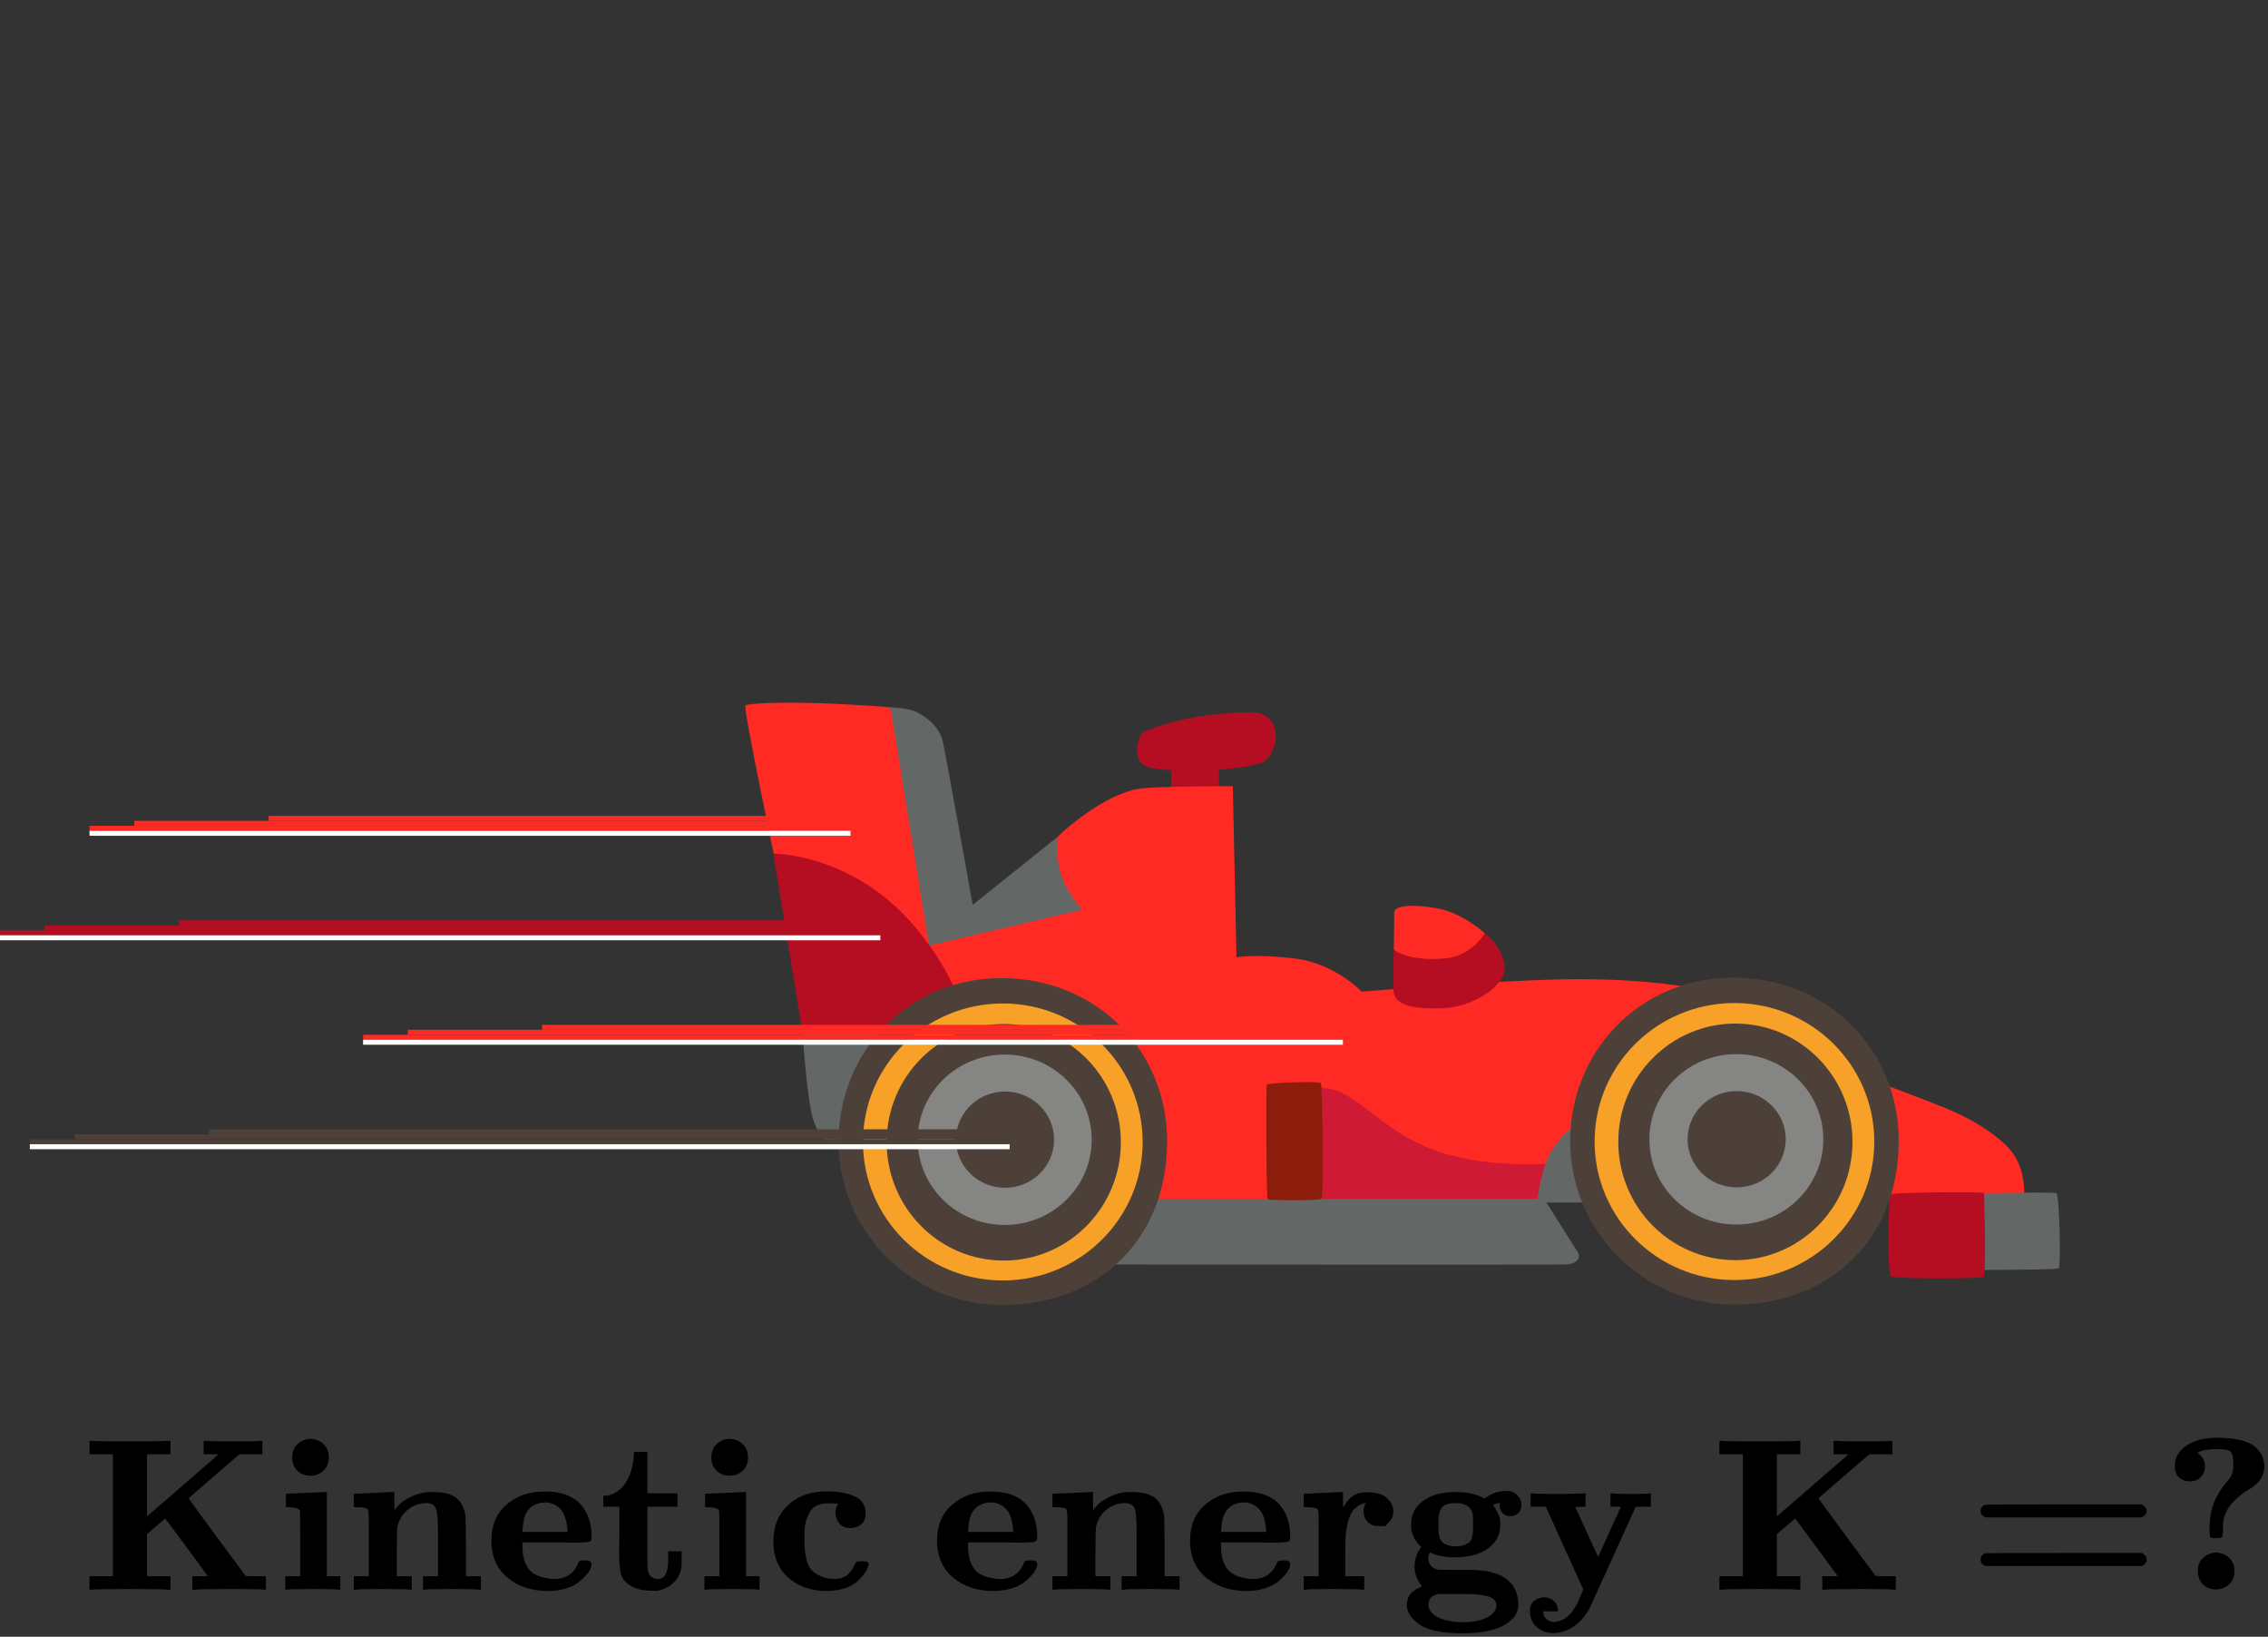 <svg width="456" height="329" viewBox="0 0 456 329" fill="none" xmlns="http://www.w3.org/2000/svg">
<rect x="0" y="0" width="456" height="329" fill="#333333" stroke="none"/>
<path d="M245.089 159.615V154.703C245.089 154.703 251.144 154.301 253.749 153.306C255.146 152.776 256.861 149.876 256.437 147.166C256.035 144.477 254.236 143.08 251.039 143.164C247.778 143.249 243.925 143.524 240.41 144.138C234.44 145.197 230.946 146.7 230.036 147.081C228.639 147.653 227.665 152.713 230.205 153.941C231.688 154.661 235.52 154.83 235.52 154.83L235.435 159.742L245.089 159.615V159.615Z" fill="#B50D22"/>
<path d="M406.758 242.27C406.758 242.27 408.345 234.838 403.137 230.032C397.103 224.464 390.011 222.305 381.796 219.108C374.619 216.313 363.779 213.031 363.779 213.031L341.633 198.867C341.633 198.867 331.746 196.517 314.194 196.856C298.972 197.152 273.777 199.333 273.777 199.333C273.777 199.333 268.42 193.638 260.312 192.664C252.203 191.69 248.604 192.431 248.604 192.431L247.863 158.027C247.863 158.027 234.122 158.027 229.718 158.45C223.092 159.107 214.834 165.966 212.506 168.338C211.892 168.973 199.485 182.332 199.485 182.332L191.63 186.016C191.63 186.016 180.6 142.677 179.033 142.169C179.012 142.169 171.771 141.576 165.25 141.365C156.654 141.089 150.599 141.365 149.879 141.788C149.35 142.106 155.574 171.662 155.574 171.662L214.22 248.388C214.22 248.388 297.468 246.187 297.976 245.446C298.463 244.705 322.049 233.42 322.049 233.42C322.049 233.42 380.017 240.047 380.991 240.534C381.965 241.042 406.758 242.27 406.758 242.27V242.27Z" fill="#FF2A23"/>
<path d="M196.5 214.619L161.334 207.421L155.49 171.598C155.49 171.598 171.221 171.45 183.776 186.08C195.759 200.074 196.5 214.619 196.5 214.619Z" fill="#B50D22"/>
<path d="M302.529 194.76C302.571 197.999 296.389 202.488 289.889 202.678C282.436 202.89 280.235 201.472 280.15 198.867C280.065 196.263 280.235 190.886 280.235 190.886L298.019 187.181C298.04 187.181 302.465 190.187 302.529 194.76V194.76Z" fill="#B50D22"/>
<path d="M298.527 187.604C298.527 187.604 294.335 183.687 289.296 182.65C284.744 181.718 280.32 181.888 280.32 183.37C280.32 185.889 280.235 190.864 280.235 190.864C280.235 190.864 283.03 193.363 290.588 192.643C295.373 192.198 297.871 188.62 298.527 187.604V187.604Z" fill="#FF2A23"/>
<path d="M311.717 233.865C311.717 233.865 297.913 235.092 287.433 230.816C278.837 227.301 275.344 222.538 269.818 219.679C267.045 218.24 261.434 218.451 261.434 218.451L258.957 243.413L306.297 246.737L311.252 239.306L311.717 233.865Z" fill="#CF1A35"/>
<path d="M179.033 142.19L186.803 190.06L217.545 182.883C217.545 182.883 214.39 179.156 213.353 175.896C212.252 172.403 212.485 168.338 212.485 168.338L195.569 181.888C195.569 181.888 189.979 150.617 189.471 148.711C188.963 146.806 187.396 144.773 184.474 143.207C182.654 142.254 179.033 142.19 179.033 142.19V142.19Z" fill="#636866"/>
<path d="M179.393 207.188L161.354 207.442C161.354 207.442 162.265 221.67 163.599 225.375C165.906 231.769 170.797 231.26 170.797 231.26C170.797 231.26 179.478 206.976 179.393 207.188V207.188Z" fill="#636866"/>
<path d="M413.448 239.856C414.104 240.28 414.38 254.634 413.914 254.952C413.448 255.269 397.04 255.269 397.04 255.269C397.04 255.269 396.616 239.856 398.649 239.856C400.681 239.856 412.982 239.539 413.448 239.856V239.856Z" fill="#636866"/>
<path d="M379.891 240.174C379.891 240.174 379.277 256.137 380.272 256.603C381.288 257.069 398.162 257.069 398.797 256.688C399.411 256.307 398.945 240.026 398.882 239.793C398.818 239.539 379.51 239.623 379.891 240.174V240.174Z" fill="#B50D22"/>
<path d="M319.72 241.719H310.913C310.913 241.719 316.587 250.739 317.18 251.628C317.772 252.517 317.561 254.084 314.639 254.168C311.738 254.253 220.488 254.168 220.488 254.168L230.481 240.999H309.134C309.134 240.999 309.642 236.596 311.103 233.018C312.564 229.44 315.909 226.772 315.909 226.772L319.72 241.719Z" fill="#636866"/>
<path d="M265.583 217.71C265.88 218.113 266.155 240.491 265.71 240.936C265.266 241.381 255.209 241.317 254.892 241.063C254.574 240.809 254.511 218.409 254.701 218.028C254.892 217.647 265.266 217.266 265.583 217.71Z" fill="#8C1D0B"/>
<path d="M315.697 229.376C315.697 247.52 330.497 262.235 348.726 262.235C366.955 262.235 381.69 250.04 381.754 229.376C381.817 211.232 367.717 196.644 348.726 196.517C329.819 196.39 315.697 211.232 315.697 229.376Z" fill="#4C4038"/>
<path d="M348.726 201.62C364.245 201.62 376.842 214.09 376.842 229.461C376.842 244.832 364.245 257.302 348.726 257.302C333.207 257.302 320.609 244.832 320.609 229.461C320.609 214.09 333.185 201.62 348.726 201.62ZM348.916 253.3C361.916 253.3 372.459 242.651 372.459 229.524C372.459 216.398 361.916 205.748 348.916 205.748C335.917 205.748 325.373 216.398 325.373 229.524C325.373 242.672 335.917 253.3 348.916 253.3Z" fill="#F8A128"/>
<path d="M349.107 211.888C358.761 211.888 366.595 219.552 366.595 229.016C366.595 238.48 358.761 246.144 349.107 246.144C339.452 246.144 331.619 238.48 331.619 229.016C331.619 219.552 339.452 211.888 349.107 211.888ZM349.17 238.671C354.611 238.671 359.036 234.33 359.036 228.995C359.036 223.66 354.611 219.319 349.17 219.319C343.729 219.319 339.304 223.66 339.304 228.995C339.304 234.33 343.729 238.671 349.17 238.671V238.671Z" fill="#858583"/>
<path d="M168.595 229.461C168.595 247.605 183.395 262.32 201.624 262.32C219.853 262.32 234.588 250.125 234.652 229.461C234.715 211.316 220.615 196.729 201.624 196.602C182.738 196.475 168.595 211.316 168.595 229.461Z" fill="#4C4038"/>
<path d="M201.623 201.704C217.142 201.704 229.74 214.175 229.74 229.545C229.74 244.916 217.142 257.386 201.623 257.386C186.105 257.386 173.507 244.916 173.507 229.545C173.507 214.175 186.105 201.704 201.623 201.704ZM201.814 253.385C214.814 253.385 225.357 242.736 225.357 229.609C225.357 216.482 214.814 205.833 201.814 205.833C188.815 205.833 178.271 216.482 178.271 229.609C178.292 242.757 188.815 253.385 201.814 253.385Z" fill="#F8A128"/>
<path d="M202.005 211.973C211.659 211.973 219.493 219.637 219.493 229.101C219.493 238.565 211.659 246.229 202.005 246.229C192.35 246.229 184.517 238.565 184.517 229.101C184.517 219.637 192.35 211.973 202.005 211.973ZM202.068 238.755C207.509 238.755 211.934 234.415 211.934 229.08C211.934 223.744 207.509 219.404 202.068 219.404C196.627 219.404 192.202 223.744 192.202 229.08C192.202 234.415 196.627 238.755 202.068 238.755Z" fill="#858583"/>
<line x1="73" y1="208.5" x2="270" y2="208.5" stroke="#FF2A23"/>
<line x1="82" y1="207.5" x2="270" y2="207.5" stroke="#FF2A23"/>
<line x1="109" y1="206.5" x2="270" y2="206.5" stroke="#FF2A23"/>
<line x1="73" y1="209.5" x2="270" y2="209.5" stroke="white"/>
<line x1="-4.37114e-08" y1="187.5" x2="177" y2="187.5" stroke="#B50D22"/>
<line x1="9" y1="186.5" x2="177" y2="186.5" stroke="#B50D22"/>
<line x1="36" y1="185.5" x2="177" y2="185.5" stroke="#B50D22"/>
<line x1="-4.37114e-08" y1="188.5" x2="177" y2="188.5" stroke="white"/>
<line x1="18" y1="166.5" x2="171" y2="166.5" stroke="#FF2A23"/>
<line x1="27" y1="165.5" x2="171" y2="165.5" stroke="#FF2A23"/>
<line x1="54" y1="164.5" x2="171" y2="164.5" stroke="#FF2A23"/>
<line x1="18" y1="167.5" x2="171" y2="167.5" stroke="white"/>
<line x1="6" y1="229.5" x2="203" y2="229.5" stroke="#4C4038"/>
<line x1="15" y1="228.5" x2="203" y2="228.5" stroke="#4C4038"/>
<line x1="42" y1="227.5" x2="203" y2="227.5" stroke="#4C4038"/>
<line x1="6" y1="230.5" x2="203" y2="230.5" stroke="white"/>
<path d="M33.748 319.537C33.05 319.449 30.52 319.406 26.158 319.406C21.766 319.406 19.221 319.449 18.523 319.537H18V316.832H22.711V292.315H18V289.611H18.523C19.221 289.698 21.766 289.742 26.158 289.742C30.52 289.742 33.05 289.698 33.748 289.611H34.272V292.315H29.56V304.792L36.889 298.466L43.956 292.315H40.946V289.611H41.426C42.037 289.698 44.247 289.742 48.057 289.742C50.558 289.742 52.027 289.698 52.463 289.611H52.768V292.315H48.144L43.084 296.678C39.972 299.353 38.27 300.837 37.98 301.127C37.951 301.127 37.965 301.186 38.023 301.302C38.081 301.418 38.314 301.753 38.721 302.305C39.129 302.858 39.696 303.629 40.423 304.617C41.15 305.606 42.226 307.075 43.651 309.023L49.409 316.788L51.416 316.832H53.466V319.537H53.03C52.681 319.449 50.631 319.406 46.879 319.406C42.487 319.406 39.943 319.449 39.245 319.537H38.678V316.832H40.248C41.266 316.832 41.775 316.817 41.775 316.788C41.746 316.73 40.321 314.796 37.5 310.986C34.679 307.177 33.254 305.257 33.225 305.228L29.56 308.369V316.832H34.272V319.537H33.748Z" fill="black"/>
<path d="M58.745 292.926C58.745 291.792 59.123 290.89 59.879 290.221C60.635 289.553 61.522 289.218 62.54 289.218C63.529 289.276 64.372 289.64 65.07 290.309C65.768 290.978 66.117 291.85 66.117 292.926C66.117 294.031 65.768 294.918 65.07 295.587C64.372 296.256 63.5 296.605 62.453 296.634C61.377 296.634 60.489 296.3 59.792 295.631C59.094 294.962 58.745 294.06 58.745 292.926ZM57.61 300.255L61.536 300.08L65.463 299.906H65.724V316.832H68.429V319.537H68.08C67.644 319.449 65.972 319.406 63.063 319.406C60.039 319.406 58.265 319.449 57.741 319.537H57.349V316.832H60.359V310.419C60.359 306.086 60.344 303.861 60.315 303.745C60.17 303.221 59.399 302.96 58.003 302.96H57.48V300.255H57.61Z" fill="black"/>
<path d="M71.265 300.255C76.412 300.022 79.001 299.906 79.03 299.906H79.291V301.782L79.335 303.614C79.568 303.236 79.859 302.858 80.207 302.48C80.556 302.102 81.196 301.651 82.127 301.127C83.058 300.604 84.119 300.226 85.311 299.993C85.66 299.935 86.184 299.906 86.882 299.906C87.754 299.906 88.481 299.95 89.063 300.037C89.645 300.124 90.27 300.313 90.939 300.604C91.608 300.895 92.16 301.36 92.597 302C93.033 302.64 93.353 303.454 93.556 304.443C93.615 304.763 93.658 306.915 93.687 310.899V316.832H96.697V319.537H96.305C95.781 319.449 93.964 319.406 90.852 319.406C87.507 319.406 85.704 319.449 85.442 319.537H85.05V316.832H88.06V311.074V307.54C88.06 305.417 87.929 303.992 87.667 303.265C87.406 302.538 86.751 302.16 85.704 302.131C84.395 302.131 83.189 302.552 82.083 303.396C80.978 304.239 80.251 305.403 79.902 306.886C79.844 307.148 79.8 308.878 79.771 312.077V316.832H82.781V319.537H82.389C81.865 319.449 80.062 319.406 76.979 319.406C73.868 319.406 72.05 319.449 71.526 319.537H71.134V316.832H74.144V310.376V306.319C74.144 304.865 74.115 303.992 74.057 303.701C73.998 303.41 73.809 303.221 73.49 303.134C73.082 303.018 72.486 302.96 71.701 302.96H71.134V300.255H71.265Z" fill="black"/>
<path d="M98.791 309.721C98.791 306.609 99.809 304.181 101.845 302.436C103.881 300.691 106.353 299.819 109.261 299.819H109.741C112.62 299.819 114.845 300.56 116.416 302.044C118.102 303.73 118.946 306.028 118.946 308.936C118.946 309.43 118.829 309.736 118.597 309.852C118.364 309.969 117.695 310.041 116.59 310.07C116.328 310.07 115.659 310.07 114.583 310.07C113.507 310.07 112.533 310.056 111.661 310.027H105.03V310.419C105.03 311.35 105.088 312.15 105.204 312.819C105.321 313.488 105.568 314.171 105.946 314.869C106.324 315.567 106.906 316.119 107.691 316.527C108.476 316.934 109.494 317.21 110.744 317.355C110.919 317.385 111.166 317.399 111.486 317.399C113.027 317.399 114.293 316.876 115.281 315.829C115.601 315.422 115.848 315.043 116.023 314.694C116.197 314.345 116.299 314.113 116.328 313.996C116.357 313.88 116.474 313.793 116.677 313.735C116.881 313.677 117.186 313.647 117.593 313.647H117.811C118.568 313.647 118.946 313.909 118.946 314.433C118.946 314.636 118.873 314.927 118.728 315.305C118.582 315.683 118.277 316.134 117.811 316.658C117.346 317.181 116.808 317.675 116.197 318.141C115.587 318.606 114.743 318.999 113.667 319.319C112.591 319.638 111.413 319.798 110.134 319.798C106.906 319.798 104.215 318.911 102.063 317.137C99.911 315.363 98.821 312.891 98.791 309.721ZM114.103 307.497C113.929 305.461 113.42 304.036 112.577 303.221C111.733 302.407 110.744 302 109.61 302C108.825 302 108.098 302.174 107.429 302.523C106.76 302.872 106.251 303.352 105.902 303.963C105.437 304.719 105.161 305.853 105.073 307.366V307.933H114.103V307.497Z" fill="black"/>
<path d="M132.251 317.399C133.647 317.399 134.345 316.134 134.345 313.604V313.211V311.815H137.049V313.298C137.049 314.375 137.02 315.014 136.962 315.218C136.788 316.294 136.337 317.21 135.61 317.966C134.883 318.722 133.952 319.275 132.818 319.624L132.251 319.755H131.16C129.008 319.755 127.365 319.29 126.231 318.359C125.504 317.806 125.038 317.123 124.835 316.309C124.631 315.494 124.515 314.244 124.486 312.557C124.486 312.237 124.486 311.67 124.486 310.856C124.486 310.041 124.5 309.372 124.529 308.849V302.872H121.301V300.648H121.476C122.435 300.648 123.381 300.313 124.311 299.644C125.213 298.975 125.94 298.001 126.493 296.721C127.045 295.442 127.365 294.017 127.452 292.446V291.836H130.157V300.168H136.221V302.872H130.157V309.111V310.507V313.037C130.157 314.52 130.215 315.509 130.331 316.003C130.448 316.498 130.753 316.876 131.248 317.137C131.596 317.312 131.931 317.399 132.251 317.399Z" fill="black"/>
<path d="M143.026 292.926C143.026 291.792 143.404 290.89 144.16 290.221C144.916 289.553 145.803 289.218 146.821 289.218C147.81 289.276 148.653 289.64 149.351 290.309C150.049 290.978 150.398 291.85 150.398 292.926C150.398 294.031 150.049 294.918 149.351 295.587C148.653 296.256 147.781 296.605 146.734 296.634C145.658 296.634 144.771 296.3 144.073 295.631C143.375 294.962 143.026 294.06 143.026 292.926ZM141.892 300.255L145.818 300.08L149.744 299.906H150.006V316.832H152.71V319.537H152.361C151.925 319.449 150.253 319.406 147.345 319.406C144.32 319.406 142.546 319.449 142.022 319.537H141.63V316.832H144.64V310.419C144.64 306.086 144.625 303.861 144.596 303.745C144.451 303.221 143.68 302.96 142.284 302.96H141.761V300.255H141.892Z" fill="black"/>
<path d="M173.3 313.822H173.78C174.362 313.822 174.653 314.026 174.653 314.433C174.653 314.578 174.551 314.898 174.347 315.392C174.144 315.887 173.679 316.527 172.951 317.312C172.224 318.097 171.323 318.708 170.247 319.144C168.88 319.58 167.557 319.798 166.277 319.798C163.66 319.798 161.464 319.202 159.69 318.01C156.898 316.236 155.502 313.517 155.502 309.852C155.502 306.886 156.404 304.53 158.207 302.785C160.184 300.778 162.874 299.775 166.277 299.775C168.4 299.775 170.218 300.095 171.73 300.735C173.242 301.375 174.013 302.509 174.042 304.137C174.042 305.126 173.766 305.868 173.213 306.362C172.661 306.857 171.934 307.118 171.032 307.148C170.014 307.148 169.258 306.842 168.764 306.231C168.269 305.621 168.007 304.923 167.978 304.137C167.978 303.352 168.167 302.727 168.545 302.262H168.327C167.862 302.203 167.309 302.174 166.67 302.174H166.539C166.19 302.174 165.884 302.189 165.623 302.218C165.361 302.247 164.983 302.349 164.488 302.523C163.994 302.698 163.601 302.945 163.311 303.265C163.02 303.585 162.714 304.094 162.395 304.792C162.075 305.49 161.871 306.29 161.784 307.191C161.755 307.424 161.74 308.18 161.74 309.46C161.74 310.39 161.769 311.132 161.827 311.684C161.886 312.237 162.016 312.935 162.22 313.778C162.424 314.622 162.816 315.305 163.398 315.829C163.98 316.352 164.707 316.759 165.579 317.05C166.132 317.254 166.815 317.355 167.629 317.355H168.022C169.738 317.355 171.017 316.41 171.861 314.52C172.006 314.171 172.137 313.967 172.254 313.909C172.37 313.851 172.719 313.822 173.3 313.822Z" fill="black"/>
<path d="M188.395 309.721C188.395 306.609 189.413 304.181 191.449 302.436C193.484 300.691 195.956 299.819 198.865 299.819H199.345C202.224 299.819 204.449 300.56 206.019 302.044C207.706 303.73 208.549 306.028 208.549 308.936C208.549 309.43 208.433 309.736 208.2 309.852C207.968 309.969 207.299 310.041 206.194 310.07C205.932 310.07 205.263 310.07 204.187 310.07C203.111 310.07 202.137 310.056 201.264 310.027H194.633V310.419C194.633 311.35 194.691 312.15 194.808 312.819C194.924 313.488 195.171 314.171 195.549 314.869C195.927 315.567 196.509 316.119 197.294 316.527C198.08 316.934 199.097 317.21 200.348 317.355C200.522 317.385 200.77 317.399 201.09 317.399C202.631 317.399 203.896 316.876 204.885 315.829C205.205 315.422 205.452 315.043 205.626 314.694C205.801 314.345 205.903 314.113 205.932 313.996C205.961 313.88 206.077 313.793 206.281 313.735C206.484 313.677 206.79 313.647 207.197 313.647H207.415C208.171 313.647 208.549 313.909 208.549 314.433C208.549 314.636 208.477 314.927 208.331 315.305C208.186 315.683 207.88 316.134 207.415 316.658C206.95 317.181 206.412 317.675 205.801 318.141C205.19 318.606 204.347 318.999 203.271 319.319C202.195 319.638 201.017 319.798 199.737 319.798C196.509 319.798 193.819 318.911 191.667 317.137C189.515 315.363 188.424 312.891 188.395 309.721ZM203.707 307.497C203.532 305.461 203.024 304.036 202.18 303.221C201.337 302.407 200.348 302 199.214 302C198.429 302 197.701 302.174 197.033 302.523C196.364 302.872 195.855 303.352 195.506 303.963C195.04 304.719 194.764 305.853 194.677 307.366V307.933H203.707V307.497Z" fill="black"/>
<path d="M211.733 300.255C216.881 300.022 219.469 299.906 219.498 299.906H219.76V301.782L219.804 303.614C220.036 303.236 220.327 302.858 220.676 302.48C221.025 302.102 221.665 301.651 222.596 301.127C223.526 300.604 224.588 300.226 225.78 299.993C226.129 299.935 226.653 299.906 227.351 299.906C228.223 299.906 228.95 299.95 229.532 300.037C230.114 300.124 230.739 300.313 231.408 300.604C232.077 300.895 232.629 301.36 233.065 302C233.502 302.64 233.822 303.454 234.025 304.443C234.083 304.763 234.127 306.915 234.156 310.899V316.832H237.166V319.537H236.773C236.25 319.449 234.432 319.406 231.321 319.406C227.976 319.406 226.173 319.449 225.911 319.537H225.519V316.832H228.529V311.074V307.54C228.529 305.417 228.398 303.992 228.136 303.265C227.874 302.538 227.22 302.16 226.173 302.131C224.864 302.131 223.657 302.552 222.552 303.396C221.447 304.239 220.72 305.403 220.371 306.886C220.313 307.148 220.269 308.878 220.24 312.077V316.832H223.25V319.537H222.857C222.334 319.449 220.531 319.406 217.448 319.406C214.336 319.406 212.519 319.449 211.995 319.537H211.603V316.832H214.613V310.376V306.319C214.613 304.865 214.584 303.992 214.525 303.701C214.467 303.41 214.278 303.221 213.958 303.134C213.551 303.018 212.955 302.96 212.17 302.96H211.603V300.255H211.733Z" fill="black"/>
<path d="M239.26 309.721C239.26 306.609 240.278 304.181 242.314 302.436C244.35 300.691 246.822 299.819 249.73 299.819H250.21C253.089 299.819 255.314 300.56 256.884 302.044C258.571 303.73 259.414 306.028 259.414 308.936C259.414 309.43 259.298 309.736 259.065 309.852C258.833 309.969 258.164 310.041 257.059 310.07C256.797 310.07 256.128 310.07 255.052 310.07C253.976 310.07 253.002 310.056 252.129 310.027H245.498V310.419C245.498 311.35 245.557 312.15 245.673 312.819C245.789 313.488 246.036 314.171 246.415 314.869C246.793 315.567 247.374 316.119 248.16 316.527C248.945 316.934 249.963 317.21 251.213 317.355C251.388 317.385 251.635 317.399 251.955 317.399C253.496 317.399 254.761 316.876 255.75 315.829C256.07 315.422 256.317 315.043 256.492 314.694C256.666 314.345 256.768 314.113 256.797 313.996C256.826 313.88 256.942 313.793 257.146 313.735C257.35 313.677 257.655 313.647 258.062 313.647H258.28C259.036 313.647 259.414 313.909 259.414 314.433C259.414 314.636 259.342 314.927 259.196 315.305C259.051 315.683 258.746 316.134 258.28 316.658C257.815 317.181 257.277 317.675 256.666 318.141C256.055 318.606 255.212 318.999 254.136 319.319C253.06 319.638 251.882 319.798 250.602 319.798C247.374 319.798 244.684 318.911 242.532 317.137C240.38 315.363 239.289 312.891 239.26 309.721ZM254.572 307.497C254.398 305.461 253.889 304.036 253.045 303.221C252.202 302.407 251.213 302 250.079 302C249.294 302 248.567 302.174 247.898 302.523C247.229 302.872 246.72 303.352 246.371 303.963C245.906 304.719 245.629 305.853 245.542 307.366V307.933H254.572V307.497Z" fill="black"/>
<path d="M278.522 306.755C278.522 306.755 278.071 306.755 277.169 306.755C276.268 306.755 275.541 306.479 274.988 305.926C274.436 305.373 274.159 304.661 274.159 303.788C274.159 303.294 274.261 302.814 274.465 302.349C274.552 302.262 274.596 302.189 274.596 302.131C274.305 302.131 273.999 302.203 273.679 302.349C273.36 302.494 272.952 302.771 272.458 303.178C271.964 303.585 271.556 304.254 271.237 305.184C270.917 306.115 270.684 307.278 270.539 308.674C270.509 308.907 270.495 310.361 270.495 313.037V316.832H274.29V319.537H273.854C273.33 319.449 271.338 319.406 267.877 319.406C264.562 319.406 262.773 319.449 262.512 319.537H262.119V316.832H265.129V310.376V306.319C265.129 304.865 265.1 303.992 265.042 303.701C264.984 303.41 264.795 303.221 264.475 303.134C264.068 303.018 263.471 302.96 262.686 302.96H262.119V300.255H262.25L266.002 300.08C268.503 299.964 269.768 299.906 269.797 299.906H270.015V301.476L270.059 303.047C271.106 300.982 272.618 299.95 274.596 299.95H274.857C276.69 299.95 278.027 300.342 278.871 301.127C279.714 301.913 280.136 302.814 280.136 303.832C280.136 304.646 279.874 305.33 279.351 305.882L278.522 306.755Z" fill="black"/>
<path d="M283.713 306.45C283.713 304.472 284.513 302.887 286.113 301.695C287.712 300.502 289.893 299.906 292.656 299.906C294.779 299.906 296.539 300.255 297.935 300.953L298.458 301.215C299.825 300.197 301.294 299.688 302.864 299.688C303.678 299.688 304.318 299.891 304.784 300.299C305.249 300.706 305.554 301.098 305.7 301.476C305.845 301.854 305.903 302.218 305.874 302.567C305.874 303.207 305.671 303.73 305.263 304.137C304.856 304.545 304.333 304.748 303.693 304.748C302.995 304.748 302.457 304.53 302.079 304.094C301.701 303.658 301.512 303.178 301.512 302.654C301.512 302.363 301.57 302.174 301.686 302.087C301.744 302.058 301.73 302.058 301.643 302.087C301.585 302.087 301.483 302.102 301.337 302.131C300.61 302.334 300.218 302.465 300.159 302.523C300.945 303.599 301.41 304.501 301.555 305.228C301.614 305.606 301.643 306.013 301.643 306.45C301.643 308.194 301.032 309.62 299.81 310.725C298.211 312.266 295.724 313.037 292.351 313.037C290.519 313.037 288.89 312.702 287.465 312.033C287.261 312.441 287.16 312.79 287.16 313.08C287.16 314.331 287.756 315.131 288.948 315.48C289.123 315.538 290.475 315.567 293.005 315.567C293.296 315.567 293.805 315.567 294.532 315.567C295.259 315.567 295.783 315.567 296.102 315.567C296.422 315.567 296.888 315.596 297.498 315.654C298.109 315.712 298.604 315.77 298.982 315.829C299.36 315.887 299.825 316.003 300.378 316.178C300.93 316.352 301.425 316.541 301.861 316.745C304.129 317.966 305.263 319.9 305.263 322.547C305.263 323.855 304.711 324.961 303.606 325.862C301.628 327.491 298.444 328.305 294.052 328.305C290.039 328.305 287.174 327.723 285.458 326.56C283.742 325.397 282.87 324.074 282.841 322.59C282.841 322.241 282.884 321.907 282.972 321.587C283.059 321.267 283.19 320.976 283.364 320.715C283.539 320.453 283.713 320.249 283.888 320.104C284.062 319.958 284.28 319.784 284.542 319.58C284.804 319.377 284.993 319.275 285.109 319.275C285.226 319.275 285.4 319.188 285.633 319.013C285.865 318.839 285.967 318.795 285.938 318.882C284.92 317.661 284.411 316.338 284.411 314.913C284.411 313.604 284.76 312.426 285.458 311.379L285.764 310.943L285.415 310.637C284.28 309.503 283.713 308.107 283.713 306.45ZM302.69 301.956H302.995C302.966 301.927 302.908 301.913 302.821 301.913L302.69 301.956ZM292.656 310.812C293.354 310.812 293.936 310.725 294.401 310.55C294.866 310.376 295.215 310.187 295.448 309.983C295.681 309.779 295.855 309.445 295.972 308.98C296.088 308.514 296.146 308.136 296.146 307.846C296.146 307.555 296.161 307.089 296.19 306.45C296.19 305.373 296.146 304.617 296.059 304.181C295.972 303.745 295.739 303.338 295.361 302.96C294.808 302.407 293.907 302.131 292.656 302.131C291.871 302.131 291.231 302.233 290.737 302.436C290.242 302.64 289.893 302.945 289.69 303.352C289.486 303.759 289.355 304.137 289.297 304.486C289.239 304.835 289.21 305.315 289.21 305.926V306.45V306.929C289.21 308.5 289.472 309.518 289.995 309.983C290.606 310.536 291.493 310.812 292.656 310.812ZM294.052 326.08C296.088 326.08 297.731 325.76 298.982 325.121C300.232 324.481 300.857 323.652 300.857 322.634C300.857 322.459 300.843 322.314 300.814 322.198C300.785 322.081 300.698 321.921 300.552 321.718C300.407 321.514 300.174 321.325 299.854 321.151C299.534 320.976 299.083 320.831 298.502 320.715C297.92 320.598 297.193 320.511 296.321 320.453L294.968 320.409C294.038 320.409 293.238 320.409 292.569 320.409C290.737 320.409 289.675 320.409 289.384 320.409C289.094 320.409 288.745 320.496 288.337 320.671C287.581 321.02 287.203 321.645 287.203 322.547C287.203 323.594 287.828 324.437 289.079 325.077C290.33 325.717 291.987 326.051 294.052 326.08Z" fill="black"/>
<path d="M310.28 323.986C310.28 324.219 310.323 324.466 310.411 324.728C310.498 324.99 310.716 325.266 311.065 325.557C311.414 325.848 311.865 326.008 312.417 326.037C312.854 326.008 313.275 325.92 313.682 325.775C314.09 325.629 314.439 325.455 314.729 325.251C315.02 325.048 315.311 324.801 315.602 324.51C315.893 324.219 316.125 323.943 316.3 323.681C316.474 323.419 316.649 323.143 316.823 322.852C316.998 322.561 317.129 322.314 317.216 322.11C317.303 321.907 317.39 321.703 317.478 321.5C317.565 321.296 317.609 321.18 317.609 321.151L318.35 319.537L310.803 302.872H307.75V300.168H308.099C308.535 300.255 310.163 300.299 312.984 300.299C316.067 300.299 317.87 300.255 318.394 300.168H318.786V302.872H317.739C317.07 302.872 316.736 302.901 316.736 302.96L321.317 312.949L325.897 302.872H323.803V300.168H324.108C324.457 300.255 325.824 300.299 328.209 300.299C330.332 300.299 331.481 300.255 331.655 300.168H331.917V302.872H328.863L324.327 312.906C321.186 319.769 319.601 323.245 319.572 323.332C318.757 324.844 317.71 326.037 316.431 326.909C315.151 327.782 313.784 328.232 312.33 328.261C310.992 328.261 309.873 327.854 308.971 327.04C308.069 326.226 307.619 325.179 307.619 323.899C307.619 322.852 307.924 322.125 308.535 321.718C309.145 321.311 309.771 321.093 310.411 321.064C311.109 321.064 311.734 321.282 312.286 321.718C312.839 322.154 313.159 322.765 313.246 323.55V323.899H310.28V323.986Z" fill="black"/>
<path d="M361.45 319.537C360.752 319.449 358.222 319.406 353.86 319.406C349.468 319.406 346.924 319.449 346.226 319.537H345.702V316.832H350.414V292.315H345.702V289.611H346.226C346.924 289.698 349.468 289.742 353.86 289.742C358.222 289.742 360.752 289.698 361.45 289.611H361.974V292.315H357.262V304.792L364.591 298.466L371.658 292.315H368.648V289.611H369.128C369.739 289.698 371.949 289.742 375.759 289.742C378.26 289.742 379.729 289.698 380.165 289.611H380.47V292.315H375.846L370.786 296.678C367.674 299.353 365.973 300.837 365.682 301.127C365.653 301.127 365.667 301.186 365.725 301.302C365.784 301.418 366.016 301.753 366.423 302.305C366.831 302.858 367.398 303.629 368.125 304.617C368.852 305.606 369.928 307.075 371.353 309.023L377.111 316.788L379.118 316.832H381.168V319.537H380.732C380.383 319.449 378.333 319.406 374.581 319.406C370.19 319.406 367.645 319.449 366.947 319.537H366.38V316.832H367.95C368.968 316.832 369.477 316.817 369.477 316.788C369.448 316.73 368.023 314.796 365.202 310.986C362.381 307.177 360.956 305.257 360.927 305.228L357.262 308.369V316.832H361.974V319.537H361.45Z" fill="black"/>
<path d="M399.221 305.01C398.552 304.719 398.217 304.297 398.217 303.745C398.217 303.134 398.508 302.712 399.09 302.48C399.235 302.422 404.528 302.393 414.969 302.393H430.63C430.659 302.422 430.717 302.465 430.804 302.523C430.892 302.582 430.979 302.64 431.066 302.698C431.153 302.756 431.241 302.829 431.328 302.916C431.415 303.003 431.473 303.105 431.502 303.221C431.531 303.338 431.56 303.498 431.59 303.701C431.59 304.225 431.27 304.661 430.63 305.01H399.221ZM399.221 314.782C398.552 314.52 398.217 314.084 398.217 313.473C398.217 312.891 398.537 312.47 399.177 312.208C399.264 312.179 404.528 312.164 414.969 312.164H430.63L430.848 312.295C430.964 312.382 431.051 312.441 431.11 312.47C431.168 312.499 431.241 312.571 431.328 312.688C431.415 312.804 431.473 312.92 431.502 313.037C431.531 313.153 431.56 313.298 431.59 313.473C431.59 314.084 431.27 314.52 430.63 314.782H399.221Z" fill="black"/>
<path d="M437.26 294.671C437.26 292.984 438.045 291.617 439.616 290.57C441.186 289.523 443.222 289 445.723 289C447.672 289 449.315 289.174 450.653 289.523C451.991 289.872 452.979 290.367 453.619 291.007C454.259 291.647 454.681 292.243 454.884 292.795C455.088 293.348 455.219 293.988 455.277 294.715C455.277 296.576 454.317 298.088 452.398 299.252C448.762 301.404 446.945 303.89 446.945 306.711V307.191C446.945 308.151 446.901 308.718 446.814 308.892C446.727 309.067 446.421 309.169 445.898 309.198H445.592H445.287C444.793 309.198 444.502 309.125 444.415 308.98C444.327 308.834 444.269 308.398 444.24 307.671V307.017C444.298 304.777 444.705 302.872 445.462 301.302C446.072 299.993 446.916 298.743 447.992 297.55C448.69 296.794 449.039 295.762 449.039 294.453C449.039 293.086 448.864 292.214 448.515 291.836C448.166 291.457 447.236 291.268 445.723 291.268C444.909 291.268 444.182 291.327 443.542 291.443C442.902 291.559 442.466 291.676 442.233 291.792C442.001 291.908 441.87 291.995 441.841 292.054L441.928 292.141C441.986 292.17 442.059 292.214 442.146 292.272C442.233 292.33 442.321 292.403 442.408 292.49C442.495 292.577 442.597 292.708 442.713 292.883C442.83 293.057 442.931 293.202 443.019 293.319C443.106 293.435 443.179 293.639 443.237 293.929C443.295 294.22 443.324 294.468 443.324 294.671C443.324 295.573 443.048 296.314 442.495 296.896C441.943 297.478 441.201 297.768 440.27 297.768C439.427 297.768 438.714 297.507 438.133 296.983C437.551 296.46 437.26 295.689 437.26 294.671ZM441.884 315.785C441.884 314.651 442.262 313.749 443.019 313.08C443.775 312.411 444.662 312.077 445.68 312.077C446.668 312.135 447.512 312.499 448.21 313.168C448.908 313.836 449.257 314.709 449.257 315.785C449.257 316.89 448.908 317.777 448.21 318.446C447.512 319.115 446.639 319.464 445.592 319.493C444.487 319.493 443.6 319.159 442.931 318.49C442.262 317.821 441.913 316.919 441.884 315.785Z" fill="black"/>
</svg>
